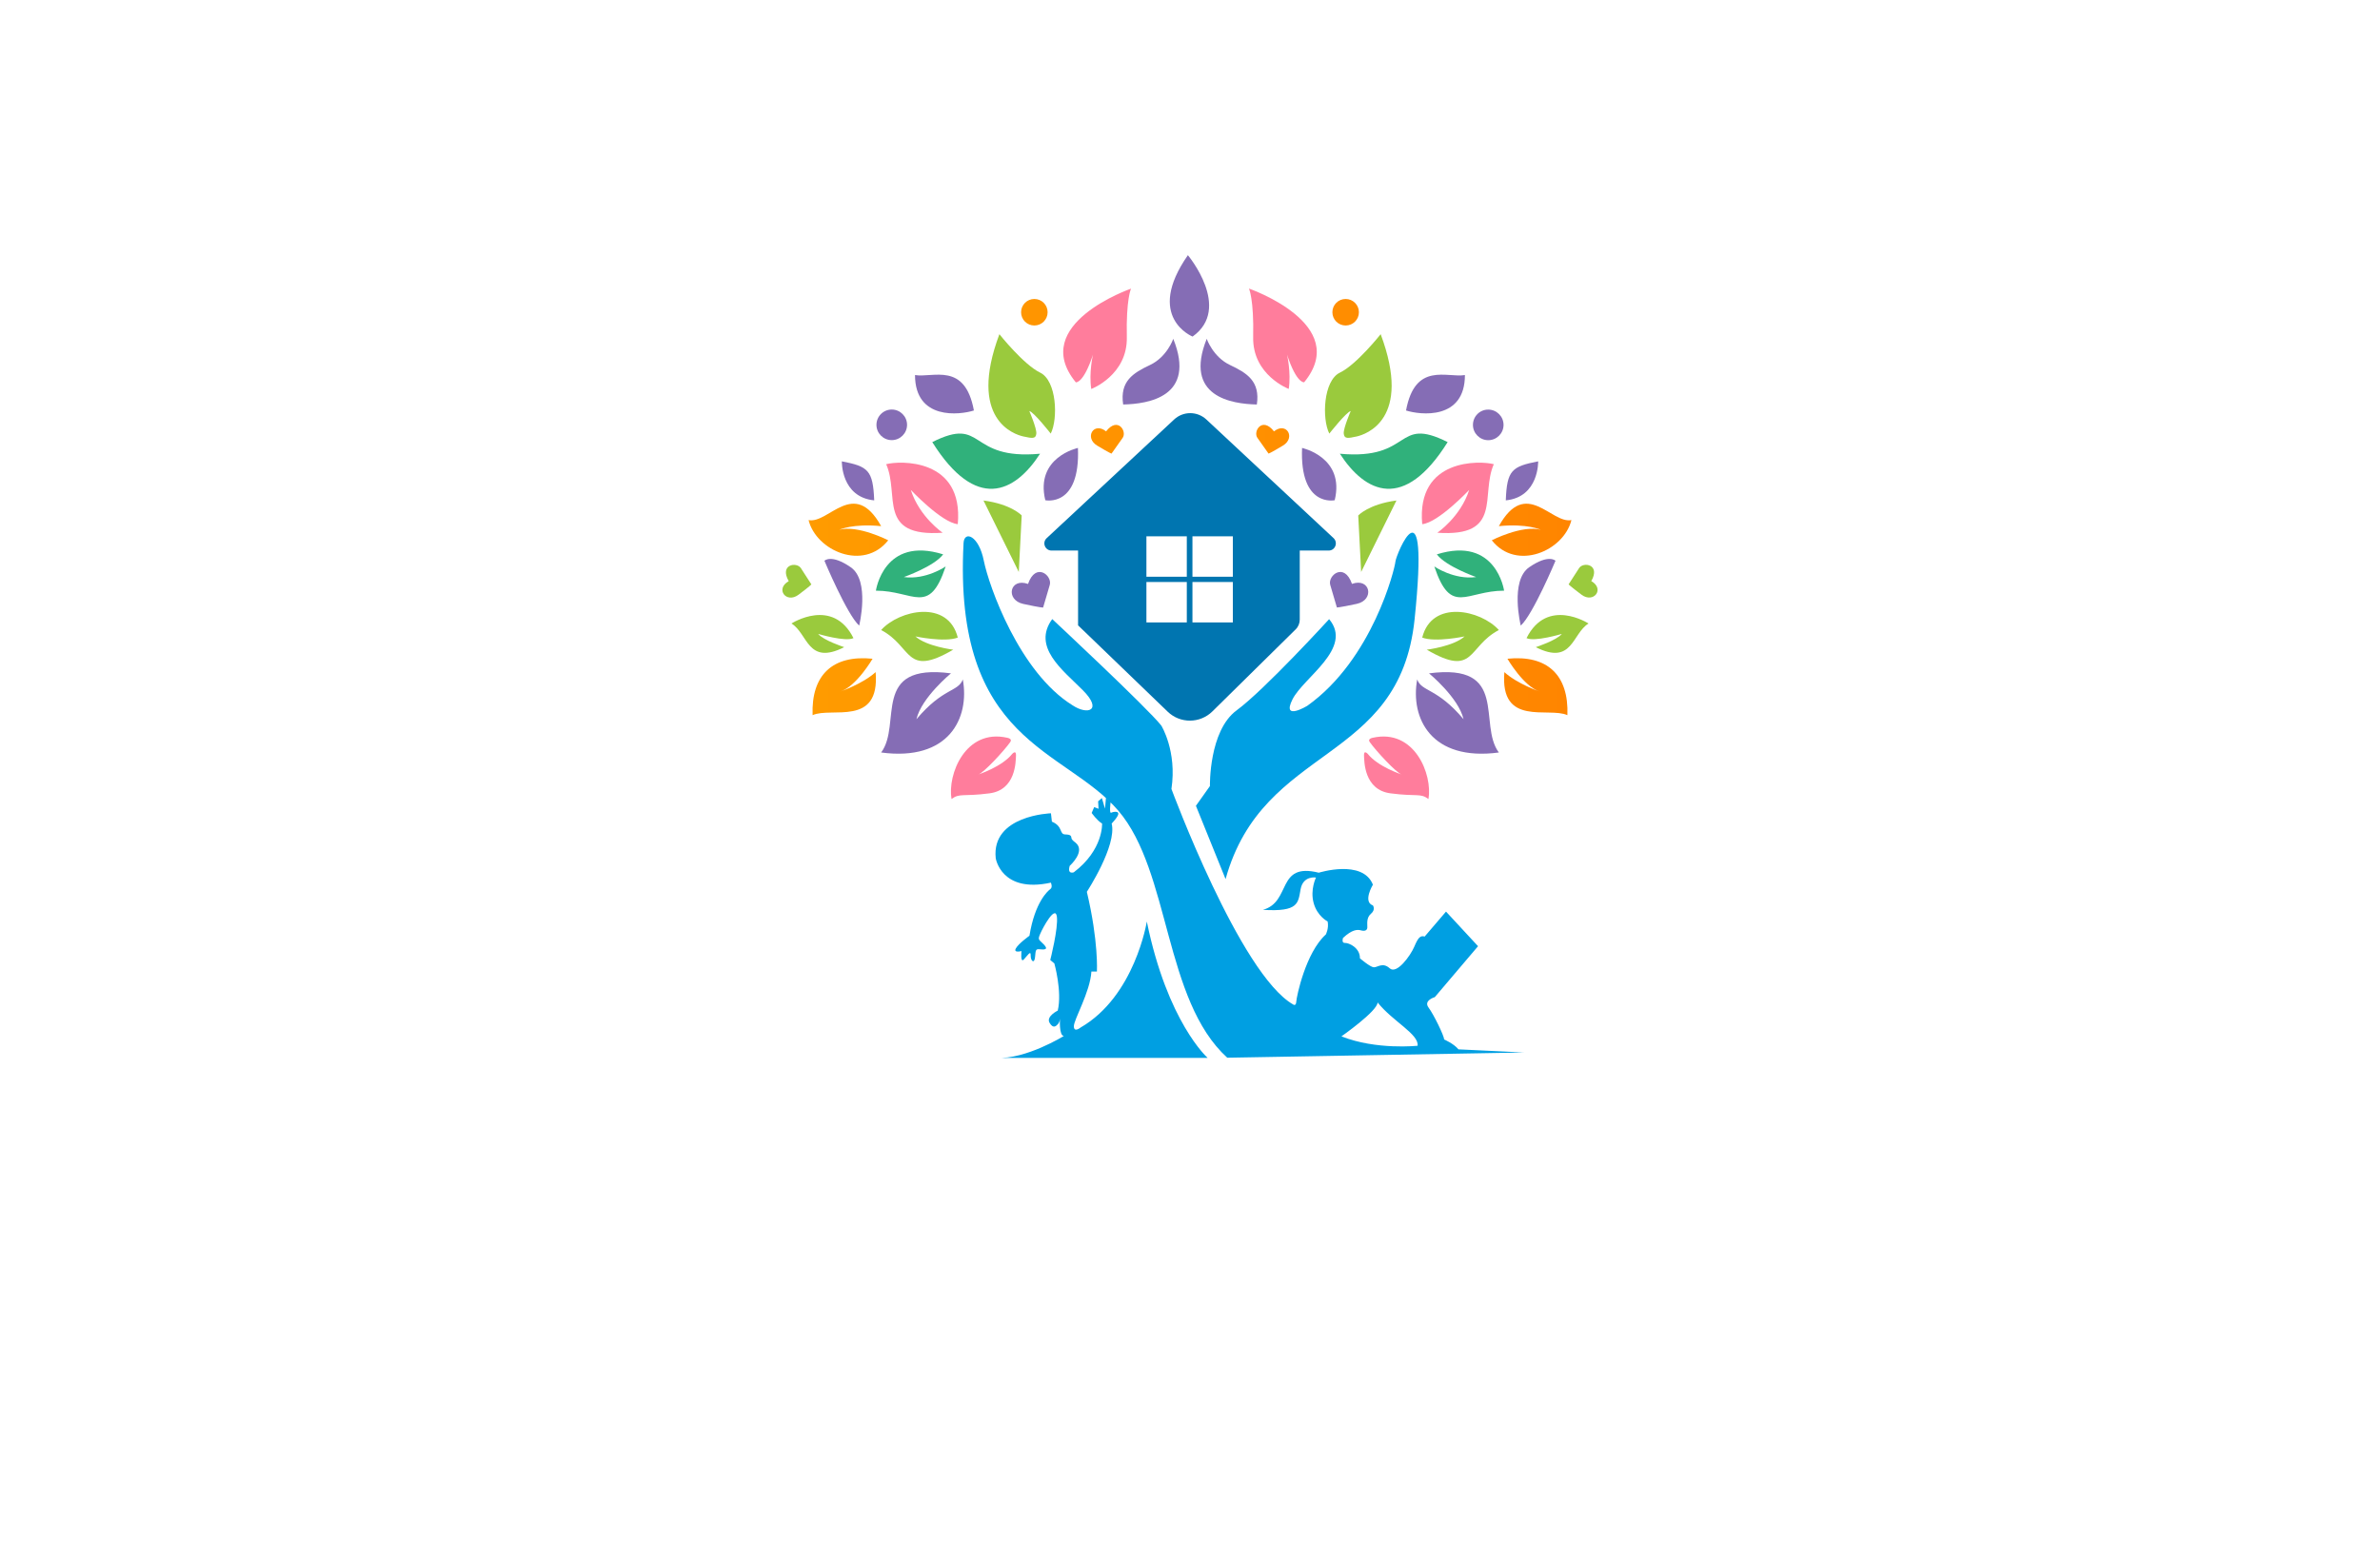 <?xml version="1.0" encoding="utf-8"?>
<!-- Generator: Adobe Illustrator 27.8.1, SVG Export Plug-In . SVG Version: 6.00 Build 0)  -->
<svg version="1.1" xmlns="http://www.w3.org/2000/svg" xmlns:xlink="http://www.w3.org/1999/xlink" x="0px" y="0px"
	 viewBox="0 0 350 230" style="enable-background:new 0 0 350 230;" xml:space="preserve">
<style type="text/css">
	.st0{fill:#FFFDB8;}
	.st1{fill:#FFF4C5;}
	.st2{fill:#F1FFCC;}
	.st3{fill:#FFF9CF;}
	.st4{fill:#5B0034;}
	.st5{fill:#FEFFCF;}
	.st6{fill:#FFFFFF;}
	.st7{fill:#FCBEF3;}
	.st8{fill:#007769;}
	.st9{fill:#990000;}
	.st10{fill:#EE388C;}
	.st11{fill:#4862AD;}
	.st12{fill:#EE4B9B;}
	.st13{fill:#FAEE35;}
	.st14{fill:#01A79D;}
	.st15{fill:#8FC640;}
	.st16{fill:#EC2227;}
	.st17{fill:#E7BD20;}
	.st18{fill:#DC8927;}
	.st19{fill:#2F99D5;}
	.st20{fill:#663366;}
	.st21{fill:#FFC907;}
	.st22{fill:#4B83C3;}
	.st23{fill:#F0535B;}
	.st24{fill:#A92990;}
	.st25{fill:#E16E25;}
	.st26{fill:#426CB4;}
	.st27{fill:#E9292B;}
	.st28{fill:#0F77B7;}
	.st29{fill:#EF4A6C;}
	.st30{fill:#65C5B3;}
	.st31{fill:#965724;}
	.st32{fill:#F1A422;}
	.st33{fill:#18479E;}
	.st34{fill:#64C5B2;}
	.st35{fill:#FAE072;}
	.st36{fill:#EF496E;}
	.st37{fill:#231F20;}
	.st38{fill-rule:evenodd;clip-rule:evenodd;fill:#5C493A;}
	.st39{fill-rule:evenodd;clip-rule:evenodd;fill:#F26767;}
	.st40{fill-rule:evenodd;clip-rule:evenodd;fill:#87C443;}
	.st41{fill-rule:evenodd;clip-rule:evenodd;fill:#EE3E96;}
	.st42{fill-rule:evenodd;clip-rule:evenodd;fill:#2195D2;}
	.st43{fill-rule:evenodd;clip-rule:evenodd;fill:#FFCD05;}
	.st44{fill-rule:evenodd;clip-rule:evenodd;fill:#83C341;}
	.st45{fill-rule:evenodd;clip-rule:evenodd;fill:#0F77B7;}
	.st46{fill-rule:evenodd;clip-rule:evenodd;fill:#ED8D36;}
	.st47{fill-rule:evenodd;clip-rule:evenodd;fill:#3CA356;}
	.st48{fill-rule:evenodd;clip-rule:evenodd;fill:#7F4A25;}
	.st49{fill-rule:evenodd;clip-rule:evenodd;fill:#A3B539;}
	.st50{fill-rule:evenodd;clip-rule:evenodd;fill:#FAAF37;}
	.st51{fill-rule:evenodd;clip-rule:evenodd;fill:#0BB4A1;}
	.st52{fill:#00A9CB;}
	.st53{fill:#79AA41;}
	.st54{fill:#CD8F2A;}
	.st55{fill:#0393B0;}
	.st56{fill:#E82F7B;}
	.st57{fill:#D7DF2A;}
	.st58{fill:#8DC443;}
	.st59{fill:#F0A422;}
	.st60{fill:#3A3A3B;}
	.st61{fill:#29AAE1;}
	.st62{fill:#E9246E;}
	.st63{fill:url(#SVGID_1_);}
	.st64{fill:#00EFFF;}
	.st65{fill-rule:evenodd;clip-rule:evenodd;fill:url(#SVGID_00000010273017811333392150000004838359685807090367_);}
	.st66{fill-rule:evenodd;clip-rule:evenodd;fill:url(#SVGID_00000095309874394364432920000007491271396832420789_);}
	.st67{fill-rule:evenodd;clip-rule:evenodd;fill:url(#SVGID_00000147192518835441023310000004123675175980480148_);}
	.st68{fill-rule:evenodd;clip-rule:evenodd;fill:url(#SVGID_00000180365837583300599590000015460586143984683438_);}
	.st69{fill-rule:evenodd;clip-rule:evenodd;fill:url(#SVGID_00000013178181479639878690000016344075443163929745_);}
	.st70{fill-rule:evenodd;clip-rule:evenodd;fill:url(#SVGID_00000112619388015243927010000001493742359193566875_);}
	.st71{fill-rule:evenodd;clip-rule:evenodd;fill:url(#SVGID_00000165956599253477886960000003068521813501607596_);}
	.st72{fill-rule:evenodd;clip-rule:evenodd;fill:url(#SVGID_00000113351173267755202410000004446825681854321032_);}
	.st73{fill-rule:evenodd;clip-rule:evenodd;fill:url(#SVGID_00000005229063485491720900000006331813720560890800_);}
	.st74{fill:url(#SVGID_00000043422459750415088060000004415493963270880445_);}
	.st75{fill:#00889E;}
	.st76{fill:url(#SVGID_00000042712626924500991920000000805587609216891788_);}
	.st77{fill:url(#SVGID_00000178201985291037295650000016935154624068579229_);}
	.st78{fill:url(#SVGID_00000039134894580313788870000014532024125268445082_);}
	.st79{fill:#009AFF;}
	.st80{fill:url(#SVGID_00000131325355154598740370000008726448556005330826_);}
	.st81{fill:url(#SVGID_00000065783595332904217600000011720314811945621387_);}
	.st82{fill:#EF1A24;}
	.st83{fill:url(#SVGID_00000093149191101447923870000000473209537652832670_);}
	.st84{fill:url(#SVGID_00000044896957917391830210000008914342064311699340_);}
	.st85{fill-rule:evenodd;clip-rule:evenodd;fill:#1B2E7A;}
	.st86{fill-rule:evenodd;clip-rule:evenodd;fill:#FFFFFF;}
	.st87{fill-rule:evenodd;clip-rule:evenodd;fill:#FF004D;}
	.st88{fill:#1B2E7A;}
	.st89{fill-rule:evenodd;clip-rule:evenodd;fill:#FFD373;}
	.st90{fill-rule:evenodd;clip-rule:evenodd;fill:#EDB337;}
	.st91{fill-rule:evenodd;clip-rule:evenodd;fill:#FFEDB0;}
	.st92{fill:url(#SVGID_00000145780383404898607730000015289881994676800169_);}
	.st93{fill:#A25F00;}
	.st94{fill:#1B5302;}
	.st95{fill:#00AEEF;}
	.st96{fill:#ED1966;}
	.st97{fill:url(#SVGID_00000125578013498329568180000012964727650429996963_);}
	.st98{fill:url(#SVGID_00000007430760298856899460000001974775730122869920_);}
	.st99{fill:#79BACC;}
	.st100{fill:#E8E3D8;}
	.st101{fill:#F2B220;}
	.st102{fill:url(#SVGID_00000137110939375116293410000009753280219974384315_);}
	.st103{fill:url(#SVGID_00000167388525559342642790000001692393663279704741_);}
	.st104{fill:url(#SVGID_00000045607286177702217220000000641054042926450575_);}
	.st105{fill:url(#SVGID_00000132783203967109226270000007009017269531220103_);}
	.st106{fill:url(#SVGID_00000075121594225214256090000009858456478049906856_);}
	.st107{fill:url(#SVGID_00000005970984219021886100000002549332833333011370_);}
	.st108{fill:url(#SVGID_00000085952238770034837540000014585128220646665102_);}
	.st109{fill:#9B85BE;}
	.st110{fill:#776599;}
	.st111{fill:#FD3861;}
	.st112{fill:#C42244;}
	.st113{fill:#009FE2;}
	.st114{fill:#30B17B;}
	.st115{fill:#FF7D9C;}
	.st116{fill:#9ACA3D;}
	.st117{fill:#856DB5;}
	.st118{fill:url(#SVGID_00000147215309405704573270000011041328425873659529_);}
	.st119{fill:#0075B0;}
	.st120{fill:#CDE250;}
	.st121{fill:#7DDDFF;}
	.st122{fill:#B9EA81;}
	.st123{fill:#FF7D87;}
	.st124{fill-rule:evenodd;clip-rule:evenodd;fill:#FFC60B;}
	.st125{fill-rule:evenodd;clip-rule:evenodd;fill:#9ABE37;}
	.st126{fill-rule:evenodd;clip-rule:evenodd;fill:#74D7E2;}
	.st127{fill-rule:evenodd;clip-rule:evenodd;fill:#FF598A;}
	.st128{fill-rule:evenodd;clip-rule:evenodd;fill:#856DB5;}
	.st129{fill:#ED5681;}
	.st130{fill:#E5B189;}
	.st131{fill:#CE9976;}
	.st132{fill:#80DEFF;}
	.st133{fill:#61C7E2;}
	.st134{fill:#715BA5;}
	.st135{fill:#CCED56;}
	.st136{fill:#9ABE37;}
	.st137{fill:#7D9D2B;}
	.st138{fill:#F4C11E;}
	.st139{fill:#E19A00;}
	.st140{fill:#FFBE00;}
	.st141{fill:#C74D96;}
	.st142{fill:#F4A408;}
	.st143{fill:#00B0DD;}
	.st144{fill:#E62944;}
	.st145{fill:#553590;}
	.st146{fill:#035A31;}
	.st147{fill:#80BE26;}
	.st148{fill:#00549A;}
	.st149{fill:#844596;}
	.st150{fill:#009C42;}
	.st151{fill-rule:evenodd;clip-rule:evenodd;fill:#1F7099;}
	.st152{fill-rule:evenodd;clip-rule:evenodd;fill:#406FB5;}
	.st153{fill-rule:evenodd;clip-rule:evenodd;fill:#A418ED;}
	.st154{fill-rule:evenodd;clip-rule:evenodd;fill:#28834F;}
	.st155{fill-rule:evenodd;clip-rule:evenodd;fill:#1FEA75;}
	.st156{fill-rule:evenodd;clip-rule:evenodd;fill:#07A8A8;}
	.st157{fill-rule:evenodd;clip-rule:evenodd;fill:#25C9EF;}
	.st158{fill-rule:evenodd;clip-rule:evenodd;fill:#FF7D9C;}
	.st159{fill:#724329;}
	.st160{fill:#FFD766;}
	.st161{fill:#6ED9FF;}
	.st162{fill:#FFA9C2;}
	.st163{fill-rule:evenodd;clip-rule:evenodd;fill:url(#SVGID_00000150089713408972811610000015968477178371414925_);}
	.st164{fill-rule:evenodd;clip-rule:evenodd;fill:url(#SVGID_00000010291317633236230600000012636308959495465619_);}
	.st165{fill-rule:evenodd;clip-rule:evenodd;fill:url(#SVGID_00000056405046785886855410000000647429321239126412_);}
	.st166{fill-rule:evenodd;clip-rule:evenodd;fill:#2B61D8;}
	.st167{fill-rule:evenodd;clip-rule:evenodd;fill:#78E9FF;}
	.st168{fill-rule:evenodd;clip-rule:evenodd;fill:#844596;}
	.st169{fill-rule:evenodd;clip-rule:evenodd;fill:#A667FC;}
	.st170{fill-rule:evenodd;clip-rule:evenodd;fill:#379CC0;}
	.st171{fill-rule:evenodd;clip-rule:evenodd;fill:url(#SVGID_00000147922419524106083720000015936786912672141440_);}
	.st172{fill:#FF439D;}
	.st173{fill:#29ABE2;}
	.st174{fill:#AA3AAA;}
	.st175{fill:#78E9FF;}
	.st176{fill:#FFC60B;}
	.st177{fill:#A667FC;}
	.st178{fill-rule:evenodd;clip-rule:evenodd;fill:#CCED56;}
	.st179{fill-rule:evenodd;clip-rule:evenodd;fill:#776599;}
	.st180{fill-rule:evenodd;clip-rule:evenodd;fill:#80DEFF;}
	.st181{fill:#379CC0;}
	.st182{fill:#BAAE1C;}
	.st183{fill:#84BC7A;}
	.st184{fill:#916E00;}
	.st185{fill:#BCAD64;}
	.st186{fill:#D18D2A;}
	.st187{fill:#FFB278;}
	.st188{fill-rule:evenodd;clip-rule:evenodd;fill:#785EF7;}
	.st189{fill-rule:evenodd;clip-rule:evenodd;fill:#C2FF7B;}
	.st190{fill-rule:evenodd;clip-rule:evenodd;fill:#6F96EF;}
	.st191{fill-rule:evenodd;clip-rule:evenodd;fill:#E5B189;}
	.st192{fill-rule:evenodd;clip-rule:evenodd;fill:#72D392;}
	.st193{fill-rule:evenodd;clip-rule:evenodd;fill:#F9C55D;}
	.st194{fill-rule:evenodd;clip-rule:evenodd;fill:#61C165;}
	.st195{fill-rule:evenodd;clip-rule:evenodd;fill:#6786D3;}
	.st196{fill-rule:evenodd;clip-rule:evenodd;fill:#FCB1E3;}
	.st197{fill-rule:evenodd;clip-rule:evenodd;fill:#1CC1E4;}
	.st198{fill-rule:evenodd;clip-rule:evenodd;fill:#6D6DB2;}
	.st199{fill-rule:evenodd;clip-rule:evenodd;fill:#66A2AA;}
	.st200{fill-rule:evenodd;clip-rule:evenodd;fill:#D2FC86;}
	.st201{fill:#7FBC62;}
	.st202{fill:#442109;}
	.st203{fill:#60361A;}
	.st204{fill:#A08657;}
	.st205{fill:#FFCD5C;}
	.st206{fill:#7DA22E;}
	.st207{fill:#F9C941;}
	.st208{fill:#6AC6B4;}
	.st209{fill:#E2C159;}
	.st210{fill:#EF8550;}
</style>
<g id="Layer_1">
</g>
<g id="Layer_2">
</g>
<g id="Layer_3">
</g>
<g id="Layer_4">
</g>
<g id="Layer_5">
</g>
<g id="Layer_6">
</g>
<g id="Layer_7">
</g>
<g id="Layer_8">
</g>
<g id="Layer_9">
</g>
<g id="Layer_10">
</g>
<g id="Layer_11">
</g>
<g id="Layer_12">
</g>
<g id="Layer_13">
</g>
<g id="Layer_14">
</g>
<g id="Layer_15">
	<g>
		<path class="st113" d="M177.93,115.61c0,0-0.17-8.13,3.93-11.14s13.6-13.41,13.6-13.41c3.59,4.28-3.76,8.55-5.39,11.8
			c-1.63,3.25,2.17,0.95,2.17,0.95c9.61-6.83,12.89-20.2,12.97-21.22c0.09-1.03,5.05-13,2.82,8.47
			c-2.22,21.47-22.24,18.22-27.8,38.23l-4.36-10.78L177.93,115.61z M177.57,155.56c0,0-5.89-5.23-8.92-20.03
			c0,0-1.74,10.97-9.74,15.59c0,0-0.97,0.8-0.99-0.17c-0.03-0.97,2.4-5.04,2.58-8.07h0.81c0,0,0.26-4.41-1.48-11.72
			c0,0,4.45-6.8,3.65-10.04c0,0,0.97-1,0.98-1.44c0.01-0.44-0.8-0.28-1.07-0.15c-0.28,0.12-0.07-1.52-0.07-1.52l-0.68-0.64
			l-0.14,1.56l-0.46-1.56l-0.55,0.48l0.06,1.1l-0.64-0.25l-0.37,0.86c0,0,0.77,1.1,1.53,1.56c0,0,0.21,3.86-4.16,7.17
			c0,0-0.99,0.37-0.6-0.95c0,0,2.4-2.14,0.87-3.4c0,0-0.56-0.38-0.61-0.65c-0.05-0.27,0.02-0.55-0.91-0.57
			c-0.93-0.02-0.29-1.18-1.97-1.88l-0.14-1.23c0,0-8.79,0.28-8.12,6.61c0,0,0.8,5.19,8.11,3.59c0,0,0.3,0.67-0.07,0.94
			c-0.37,0.27-2.28,1.91-3.08,6.87c0,0-1.64,1.17-2.01,1.88c-0.37,0.7,0.84,0.37,0.84,0.37s-0.2,1.81,0.34,1.24
			c0.54-0.57,1.04-1.41,1.01-0.6c-0.03,0.8,0.54,1.31,0.64,0.27s0.07-1.24,0.7-1.17c0.64,0.07,1.34,0.07,0.6-0.7
			c-0.74-0.77-0.94-0.64-0.54-1.57c0.4-0.94,2.21-4.26,2.45-2.55c0.23,1.71-0.97,6.4-0.97,6.4l0.6,0.5c0,0,1.17,4.15,0.5,6.94
			c0,0-1.74,0.84-1.21,1.78c0.54,0.94,0.97,0.5,1.24,0.2c0.27-0.3,0.3-0.8,0.3-0.8s-0.17,2.51,0.57,2.55c0,0-5.56,3.45-9.92,3.23
			H177.57z M224.12,154.79l-43.64,0.77c-9.34-8.49-8.35-27.36-16.01-36.32c-7.91-9.25-24.32-9.91-22.77-39.38
			c0.1-1.86,2.24-1.12,2.98,2.61c0.75,3.73,5.22,16.41,13.05,21.26c2.24,1.49,4.48,0.75,1.49-2.24s-7.46-6.34-4.48-10.44
			c0,0,14,13.06,16.04,15.66c0,0,2.33,3.75,1.49,9.32c0,0,10.07,27.22,17.9,31.7c0,0,0.42,0.32,0.46-0.42
			c0.04-0.74,1.38-7.21,4.35-9.88c0,0,0.47-0.91,0.26-1.91c0,0-1.53-0.76-2.06-2.73c-0.53-1.97,0.35-3.73,0.35-3.73
			s-1.88-0.32-2.26,1.7c-0.38,2.03-0.23,3.38-5.55,3.05c4.24-1.16,1.94-7.03,8.22-5.46c0,0,6.46-2.03,7.96,1.76
			c0,0-1.53,2.52,0,3.05c0,0,0.44,0.62-0.29,1.23c-0.73,0.62-0.5,1.59-0.53,2.03c-0.03,0.44-0.41,0.56-0.94,0.41
			c-0.53-0.15-1.32-0.12-2.64,1.12c0,0-0.26,0.76,0.29,0.73c0.56-0.03,2.23,0.7,2.2,2.26c0,0,1.5,1.29,2.04,1.32
			c0.54,0.03,1.31-0.79,2.34,0.15c1.03,0.94,3.05-1.85,3.61-3.17c0.56-1.32,0.88-1.7,1.53-1.5l3.14-3.67l4.71,5.09l-6.36,7.49
			c0,0-1.7,0.48-0.92,1.53c0.78,1.05,2.27,4.13,2.3,4.7c0,0,1.42,0.61,2.1,1.45L224.12,154.79z M202.59,147.43
			c-0.03,1.29-5.32,4.99-5.32,4.99c5.14,2.04,11.2,1.38,11.2,1.38C208.69,152.09,204.78,150.2,202.59,147.43z"/>
		<path class="st114" d="M128.81,86.87c0,0,1.14-8.08,9.89-5.34c-1.33,1.78-5.78,3.34-5.78,3.34c3.26,0.44,6.15-1.56,6.15-1.56
			C136.62,90.65,134.4,86.87,128.81,86.87z M152.95,66.73c-10.77,0.99-8.04-5.63-15.85-1.71C143.52,75.26,149.21,72.51,152.95,66.73
			z M221.19,86.87c0,0-1.14-8.08-9.89-5.34c1.33,1.78,5.78,3.34,5.78,3.34c-3.26,0.44-6.15-1.56-6.15-1.56
			C213.38,90.65,215.6,86.87,221.19,86.87z M212.89,65.02c-7.81-3.92-5.08,2.7-15.85,1.71C200.79,72.51,206.48,75.26,212.89,65.02z"
			/>
		<path class="st115" d="M148.55,109.16c-0.9,1.27-3.87,4.49-4.67,4.74c0,0,3.47-1.12,4.99-3.04c0,0,0.58-0.62,0.54,0.25
			s0,5.07-3.91,5.57c-3.91,0.51-4.34-0.07-5.57,0.83c-0.62-3.58,2.03-10.38,8.18-9.01C148.12,108.51,148.96,108.63,148.55,109.16z
			 M140.85,77.09c0.89-9.78-8.61-9.34-10.53-8.82c2.01,4.52-1.4,10.75,8.31,10.08c0,0-3.4-2.3-4.69-6.3
			C133.94,72.05,138.48,76.87,140.85,77.09z M160.73,52.17c0,0-0.62,2.64-0.25,5.04c0,0,5.35-2.03,5.23-7.63
			c-0.12-5.6,0.62-7.13,0.62-7.13s-15.13,5.23-8.12,13.78C158.21,56.22,159.31,56.47,160.73,52.17z M201.45,109.16
			c0.9,1.27,3.87,4.49,4.67,4.74c0,0-3.47-1.12-4.99-3.04c0,0-0.58-0.62-0.54,0.25s0,5.07,3.91,5.57c3.91,0.51,4.34-0.07,5.57,0.83
			c0.62-3.58-2.03-10.38-8.18-9.01C201.88,108.51,201.04,108.63,201.45,109.16z M216.06,72.05c-1.29,4-4.69,6.3-4.69,6.3
			c9.71,0.67,6.3-5.56,8.31-10.08c-1.92-0.52-11.42-0.96-10.53,8.82C211.52,76.87,216.06,72.05,216.06,72.05z M191.79,56.22
			c7.01-8.55-8.12-13.78-8.12-13.78s0.74,1.54,0.62,7.13c-0.12,5.6,5.23,7.63,5.23,7.63c0.37-2.4-0.25-5.04-0.25-5.04
			C190.69,56.47,191.79,56.22,191.79,56.22z"/>
		<path class="st116" d="M120.32,93.23c0.74,0.94,3.83,1.95,3.83,1.95c-5.43,2.74-5.32-2-7.76-3.48c0,0,6.08-3.93,9.12,2.15
			C124.32,94.43,120.32,93.23,120.32,93.23z M229.68,93.23c-0.74,0.94-3.83,1.95-3.83,1.95c5.43,2.74,5.32-2,7.76-3.48
			c0,0-6.08-3.93-9.12,2.15C225.68,94.43,229.68,93.23,229.68,93.23z M140.85,93.77c-1.41-5.63-8.6-4.08-11.27-1.11
			c4.67,2.45,3.48,7.04,10.6,2.89c0,0-3.93-0.48-5.56-1.95C134.62,93.6,138.92,94.51,140.85,93.77z M154.52,63.77
			c0,0-2.49-3.18-3.15-3.32c0,0,1.1,2.54,1.03,3.32c-0.07,0.79-0.59,0.71-1.91,0.42c-1.32-0.29-8.21-2.49-3.52-15.04
			c0,0,3.55,4.47,5.99,5.65S155.62,61.59,154.52,63.77z M117.78,83.56c0.63,0.97,1.54,2.39,1.54,2.39s-0.11,0.18-1.89,1.52
			c-1.78,1.34-3.49-0.84-1.44-2C114.58,83.01,117.15,82.59,117.78,83.56z M150.25,75.81l-0.43,8.31l-5.19-10.51
			C148.74,74.15,150.25,75.81,150.25,75.81z M209.15,93.77c1.41-5.63,8.6-4.08,11.27-1.11c-4.67,2.45-3.48,7.04-10.6,2.89
			c0,0,3.93-0.48,5.56-1.95C215.38,93.6,211.08,94.51,209.15,93.77z M197.05,54.8c2.44-1.17,5.99-5.65,5.99-5.65
			c4.69,12.54-2.2,14.74-3.52,15.04c-1.32,0.29-1.83,0.37-1.91-0.42c-0.07-0.79,1.03-3.32,1.03-3.32c-0.66,0.15-3.15,3.32-3.15,3.32
			C194.38,61.59,194.6,55.97,197.05,54.8z M234.01,85.46c2.04,1.16,0.34,3.34-1.44,2s-1.89-1.52-1.89-1.52s0.91-1.42,1.54-2.39
			S235.42,83.01,234.01,85.46z M205.36,73.61l-5.19,10.51l-0.43-8.31C199.75,75.81,201.26,74.15,205.36,73.61z"/>
		<path class="st117" d="M139.85,99.03c0,0-4.34,3.56-5.08,6.75c3.93-4.67,6.15-4,6.82-5.86c1.04,5.71-2.07,12.08-12.01,10.75
			C132.7,106.52,127.96,97.47,139.85,99.03z M128.56,73.59c-0.18-4.45-0.89-4.99-4.76-5.74C123.8,67.85,123.66,73.1,128.56,73.59z
			 M143.22,60.37c-1.32-7.19-6.01-4.77-8.66-5.21C134.57,61.84,141.17,61.03,143.22,60.37z M158.52,65.88c0,0-6.33,1.35-4.8,7.69
			C153.72,73.57,158.88,74.68,158.52,65.88z M172.54,49.83c0,0-0.91,2.67-3.42,3.85c-2.5,1.18-4.46,2.39-3.95,5.81
			C168.83,59.41,175.97,58.38,172.54,49.83z M151.18,85.88c-2.71-0.96-3.36,2.36-0.7,2.94s2.92,0.53,2.92,0.53s0.59-1.98,0.98-3.33
			C154.77,84.65,152.32,82.61,151.18,85.88z M121.24,82.47c0,0,3.31,7.91,5.11,9.54c0,0,1.63-6.62-1.25-8.59
			C122.23,81.44,121.24,82.47,121.24,82.47z M131.14,60.23c-1.24,0-2.25,1.01-2.25,2.25s1.01,2.25,2.25,2.25
			c1.24,0,2.25-1.01,2.25-2.25S132.38,60.23,131.14,60.23z M175.38,49.5c5.85-4.17-0.69-11.97-0.69-11.97
			C168.32,46.66,175.38,49.5,175.38,49.5z M210.15,99.03c0,0,4.34,3.56,5.08,6.75c-3.93-4.67-6.15-4-6.82-5.86
			c-1.04,5.71,2.07,12.08,12.01,10.75C217.3,106.52,222.04,97.47,210.15,99.03z M226.2,67.85c-3.87,0.76-4.59,1.29-4.76,5.74
			C226.34,73.1,226.2,67.85,226.2,67.85z M215.43,55.16c-2.64,0.44-7.33-1.98-8.66,5.21C208.83,61.03,215.43,61.84,215.43,55.16z
			 M196.28,73.57c1.54-6.33-4.8-7.69-4.8-7.69C191.12,74.68,196.28,73.57,196.28,73.57z M184.83,59.49
			c0.51-3.42-1.45-4.63-3.95-5.81c-2.5-1.18-3.42-3.85-3.42-3.85C174.03,58.38,181.17,59.41,184.83,59.49z M195.62,86.01
			c0.39,1.36,0.98,3.33,0.98,3.33s0.26,0.04,2.92-0.53s2.01-3.9-0.7-2.94C197.68,82.61,195.23,84.65,195.62,86.01z M224.89,83.42
			c-2.88,1.98-1.25,8.59-1.25,8.59c1.8-1.63,5.11-9.54,5.11-9.54S227.77,81.44,224.89,83.42z M216.61,62.49
			c0,1.24,1.01,2.25,2.25,2.25c1.24,0,2.25-1.01,2.25-2.25s-1.01-2.25-2.25-2.25C217.62,60.23,216.61,61.24,216.61,62.49z"/>
		<linearGradient id="SVGID_1_" gradientUnits="userSpaceOnUse" x1="118.908" y1="74.576" x2="231.092" y2="74.576">
			<stop  offset="0" style="stop-color:#FF9B00"/>
			<stop  offset="0.579" style="stop-color:#FF9000"/>
			<stop  offset="1" style="stop-color:#FF8500"/>
		</linearGradient>
		<path class="st63" d="M128.32,96.88c0,0-2.37,4.08-4.74,4.82c0,0,3.26-1.1,5.19-2.85c0.67,8.11-6.52,5.07-9.27,6.33
			C119.28,99.25,122.47,96.29,128.32,96.88z M129.58,77.38c-4-7.19-7.71-0.3-10.67-0.89c1.11,4.52,8.08,7.56,11.71,2.97
			c0,0-4.45-2.28-7.19-1.55C123.43,77.91,125.42,76.97,129.58,77.38z M162.66,63.44c-1.84-1.46-3.22,0.94-1.32,2.09
			c1.91,1.15,2.12,1.18,2.12,1.18s0.98-1.38,1.64-2.32S164.39,61.22,162.66,63.44z M150.16,45.92c0,1.08,0.87,1.95,1.95,1.95
			s1.95-0.87,1.95-1.95c0-1.08-0.87-1.95-1.95-1.95S150.16,44.85,150.16,45.92z M221.68,96.88c0,0,2.37,4.08,4.74,4.82
			c0,0-3.26-1.1-5.19-2.85c-0.67,8.11,6.52,5.07,9.27,6.33C230.72,99.25,227.53,96.29,221.68,96.88z M226.57,77.91
			c-2.74-0.73-7.19,1.55-7.19,1.55c3.63,4.6,10.6,1.56,11.71-2.97c-2.97,0.59-6.67-6.3-10.67,0.89
			C224.58,76.97,226.57,77.91,226.57,77.91z M184.91,64.39c0.66,0.95,1.64,2.32,1.64,2.32s0.21-0.03,2.12-1.18
			c1.91-1.15,0.53-3.55-1.32-2.09C185.61,61.22,184.25,63.44,184.91,64.39z M197.89,43.97c-1.08,0-1.95,0.87-1.95,1.95
			c0,1.08,0.87,1.95,1.95,1.95s1.95-0.87,1.95-1.95C199.84,44.85,198.97,43.97,197.89,43.97z"/>
		<path class="st119" d="M196.11,79.14l-18.7-17.44c-1.34-1.25-3.41-1.25-4.75,0l-18.74,17.45c-0.7,0.65-0.24,1.82,0.72,1.82h3.9v11
			l13.18,12.7c1.84,1.77,4.75,1.75,6.57-0.04l12.25-12.07c0.39-0.38,0.6-0.9,0.6-1.44V80.97h4.26
			C196.35,80.97,196.81,79.8,196.11,79.14z M174.53,91.54h-5.94V85.6h5.94V91.54z M174.53,84.82h-5.94v-5.94h5.94V84.82z
			 M181.3,91.54h-5.94V85.6h5.94V91.54z M181.3,84.82h-5.94v-5.94h5.94V84.82z"/>
	</g>
</g>
</svg>
